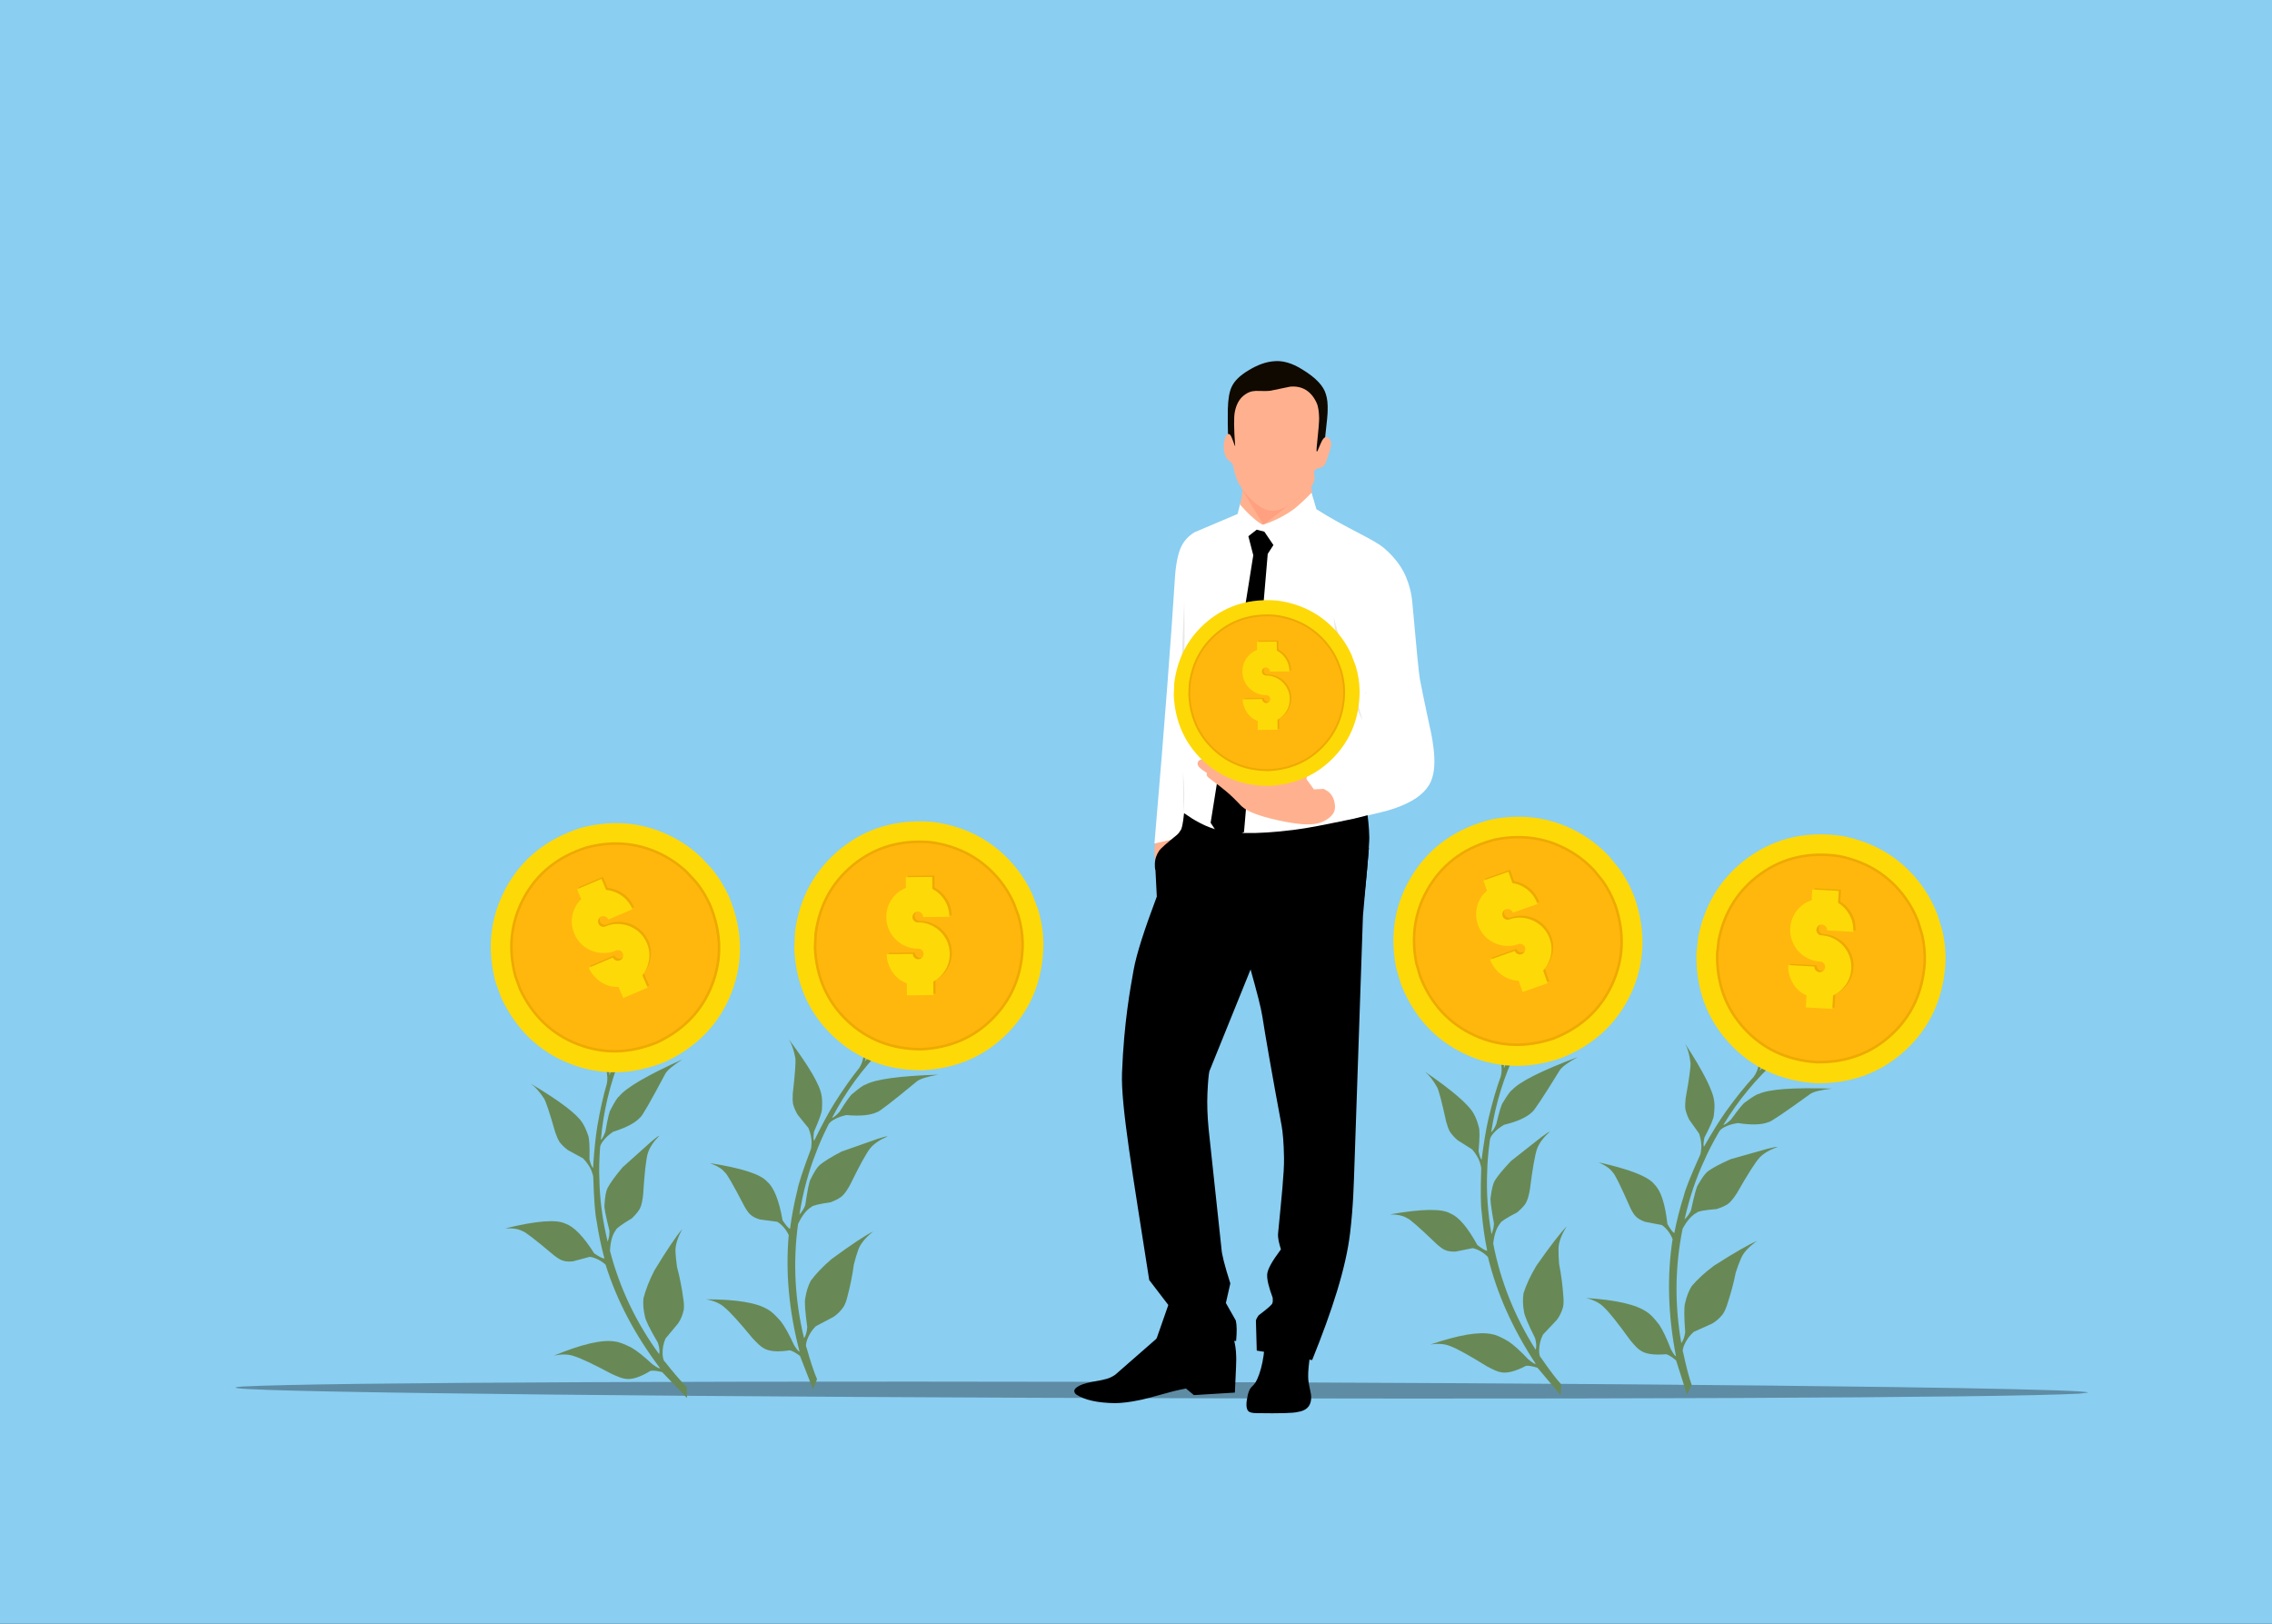 <?xml version="1.0" encoding="utf-8"?>
<svg xmlns="http://www.w3.org/2000/svg" xmlns:xlink="http://www.w3.org/1999/xlink" version= "1.1" width="1770px" height="1265px" viewBox="-345 433 1770 1265">
<rect x="-345" y="433" width="1770" height="1265" fill="#333333" stroke="none"/>
<g id="layer1">
<g style="fill:rgb(138,206,241); fill-opacity:1.0; stroke-linejoin: miter">
<path d="M-345.001,431.93C-345.285,431.93,-345.557,432.042,-345.757,432.243C-345.958,432.443,-346.07,432.715,-346.07,432.999L-346.069,1698.0C-346.069,1698.591,-345.591,1699.069,-345.0,1699.069L1425.001,1699.07C1425.284,1699.07,1425.556,1698.958,1425.757,1698.757C1425.958,1698.556,1426.07,1698.284,1426.07,1698.001L1426.069,433.0C1426.069,432.409,1425.591,431.931,1425.0,431.931L-345.001,431.93 Z"/>
</g>
</g>
<g id="layer2">
<g style="fill:rgb(0,0,0); fill-opacity:0.322; stroke-linejoin: miter">
<path d="M1281.718,1517.89L1275.122,1518.732Q1228.238,1521.196,1000.789,1522.142Q771.764,1523.082,461.411,1521.96Q165.221,1520.76,-12.357,1518.296Q-189.791,1515.82,-156.247,1513.196Q-109.363,1510.73,118.087,1509.784Q347.111,1508.844,657.463,1509.965Q953.654,1511.166,1131.232,1513.63Q1188.13,1514.424,1224.964,1515.281L1255.922,1516.143Q1281.434,1517.016,1281.718,1517.89"/>
</g>
<g style="fill:rgb(104,137,85); fill-opacity:1.0; stroke-linejoin: miter">
<path d="M421.428,1165.465L421.394,1165.465Q416.182,1175.594,411.963,1178.201Q384.062,1193.967,383.423,1195.51Q379.265,1199.162,374.029,1214.239Q372.514,1216.998,369.941,1219.951Q340.683,1245.642,328.784,1259.843Q328.833,1258.162,331.458,1254.238Q341.477,1245.221,342.665,1242.88Q346.26,1237.043,347.289,1231.89Q347.927,1219.254,347,1213.068Q341.15,1179.285,340.463,1182.155Q341.785,1190.294,339.814,1196.55L336.615,1204.247Q330.971,1213.578,326.927,1221.889Q324.517,1226.937,324.387,1228.533Q322.604,1234.139,328.171,1250.737Q328.667,1253.871,326.551,1260.64Q325.654,1263.089,324.318,1265.116Q315.084,1276.529,304.693,1293.057Q298.087,1303.725,289.216,1321.805Q288.348,1320.37,289.142,1314.663Q295.339,1300.658,295.354,1296.964Q295.785,1290.154,294.995,1286.267Q293.162,1274.279,269.516,1242.663Q272.886,1248.016,274.608,1257.224Q275.264,1261.769,272.619,1284.88Q272.314,1290.07,272.855,1293.18Q273.961,1297.321,276.458,1301.49L284.846,1311.853Q287.285,1318.125,287.275,1323.014Q287.173,1327.269,286.57,1328.608Q277.397,1353.04,276.114,1360.546Q272.398,1375.401,270.474,1390.403Q268.603,1389.647,264.654,1383.681Q260.574,1360.359,252.692,1353.629Q245.147,1344.89,208.039,1339.169Q216.443,1342.184,219.64,1346.291Q221.793,1347.47,235.09,1373.08Q237.841,1377.799,239.544,1379.185Q242.046,1381.598,247.021,1383.048L260.483,1384.808Q266.076,1388.255,269.465,1395.124Q265.557,1438.796,277.885,1485.944Q276.835,1486.055,273.571,1480.851Q268.054,1468.708,263.421,1462.559Q256.919,1455.043,253.159,1453.155Q240.326,1445.251,205.018,1445.256Q214.385,1446.899,219.569,1451.657Q225.517,1456.439,241.509,1475.808Q247.104,1481.785,249.514,1483.047Q255.692,1487.217,270.157,1484.976Q272.769,1485.36,278.208,1489.296L288.389,1515.334L291.526,1507.478Q288.029,1499.487,283.306,1482.776Q282.279,1481.319,283.782,1476.811Q286.01,1470.658,290.578,1466.184L304.237,1458.986Q308.638,1456.146,312.199,1451.096Q314.099,1447.808,315.232,1442.943Q318.51,1430.655,320.204,1418.105Q321.885,1411.418,323.504,1407.021Q325.858,1399.903,335.264,1392.352Q326.015,1396.914,302.901,1413.825Q292.849,1422.397,286.65,1430.753Q283.518,1436.686,282.359,1444.354Q281.358,1448.704,283.883,1466.813Q283.499,1472.556,281.388,1475.575Q270.607,1430.99,276.72,1386.603Q281.292,1376.78,287.066,1373.334Q288.175,1371.687,302.201,1369.612Q309.489,1366.694,311.773,1364.099Q314.216,1361.57,317.23,1356.119Q328.407,1333.277,332.926,1327.599Q337.365,1322.22,346.484,1318.316Q345.66,1317.984,339.093,1320.101L310.642,1330.128Q298.887,1336.241,293.612,1340.612Q290.61,1343.245,286.532,1351.671Q285.021,1353.632,282.339,1371.861Q280.938,1375.735,277.788,1379.25Q281.851,1353.506,290.404,1331.852Q293.674,1322.642,300.077,1309.751Q300.996,1307.33,304.479,1305.379Q308.245,1303.059,314.401,1301.695Q330.446,1303.128,338.242,1299.429Q340.561,1299.188,369.434,1275.34Q373.133,1272.55,385.798,1270.241Q340.699,1271.68,329.181,1278.05Q327.249,1278.263,319.229,1285.048Q317.128,1286.27,308.964,1299.263Q305.225,1303.338,303.184,1303.93Q318.585,1274.203,342.474,1249.767Q350.266,1245.368,356.269,1245.234Q376.142,1249.684,382.275,1247.076L387.456,1245.354Q412.069,1231.085,418.653,1228.725Q425.88,1226.846,434.509,1227.225Q391.225,1220.71,378.926,1224.312Q374.683,1224.605,365.733,1230.029Q363.142,1231.345,353.071,1242.363Q347.503,1245.841,346.335,1245.627Q357.776,1233.498,372.531,1223.17Q395.68,1218.119,399.789,1211.963Q410.997,1198.692,421.428,1165.465 Z"/>
</g>
<g style="fill:rgb(146,159,168); fill-opacity:1.0; stroke-linejoin: miter">
<path d="M353.16,1209.421L339.813,1184.882L326.466,1160.34Q346.851,1149.254,367.236,1138.165Q380.583,1162.705,393.931,1187.245L353.16,1209.421"/>
</g>
<g style="fill:rgb(253,217,8); fill-opacity:1.0; stroke-linejoin: miter">
<path d="M273.762,1172.074L274.339,1158.884Q279.707,1118.935,309.711,1094.355Q339.928,1069.79,381.738,1073.32Q421.688,1078.687,446.267,1108.691Q454.144,1118.39,459.367,1129.928L463.808,1141.808Q467.526,1154.09,467.878,1167.528Q467.802,1208.798,441.055,1236.828Q414.309,1264.854,373.09,1266.861Q331.822,1266.784,303.794,1240.039Q275.767,1213.293,273.762,1172.074 Z"/>
</g>
<g style="fill:rgb(238,170,1); fill-opacity:1.0; stroke-linejoin: miter">
<path d="M288.949,1171.474L289.438,1160.349Q293.965,1126.652,319.273,1105.918Q344.762,1085.198,380.028,1088.175Q413.724,1092.703,434.456,1118.011Q441.1,1126.194,445.505,1135.925L449.253,1145.946Q452.387,1156.305,452.686,1167.642Q452.622,1202.452,430.061,1226.093Q407.501,1249.735,372.731,1251.427Q337.922,1251.362,314.282,1228.804Q290.642,1206.241,288.949,1171.474 Z"/>
</g>
<g style="fill:rgb(255,183,13); fill-opacity:1.0; stroke-linejoin: miter">
<path d="M290.949,1171.394L291.425,1160.541Q295.843,1127.668,320.533,1107.443Q345.398,1087.227,379.803,1090.132Q412.675,1094.548,432.901,1119.24Q439.382,1127.224,443.68,1136.713L447.335,1146.491Q450.394,1156.597,450.685,1167.657Q450.623,1201.616,428.612,1224.679Q406.604,1247.744,372.683,1249.395Q338.727,1249.331,315.664,1227.323Q292.602,1205.314,290.949,1171.394 Z"/>
</g>
<g style="fill:rgb(238,170,1); fill-opacity:1.0; stroke-linejoin: miter">
<path d="M362.36,1115.325L362.44,1123.557Q355.586,1126.453,351.345,1132.638Q347.105,1138.824,347.182,1146.689Q347.231,1151.728,349.241,1156.254Q351.25,1160.66,354.6,1163.945Q357.951,1167.231,362.517,1169.153Q366.959,1171.076,371.998,1171.027L372.736,1171.02Q374.212,1171.252,375.206,1172.347Q376.2,1173.444,376.216,1175.042Q376.232,1176.762,375.015,1178.001Q373.799,1179.243,372.078,1179.259Q370.358,1179.275,369.117,1178.06Q367.876,1176.842,367.859,1175.123L347.461,1175.322Q347.5,1179.253,348.763,1182.806Q349.903,1186.237,352.021,1189.288Q354.016,1192.218,356.865,1194.525Q359.713,1196.71,363.167,1198.028L363.258,1207.367L383.903,1207.167L383.801,1196.721Q389.667,1193.467,393.175,1187.658Q396.684,1181.97,396.614,1174.842Q396.566,1169.804,394.555,1165.277Q392.545,1160.872,389.195,1157.586Q385.845,1154.3,381.279,1152.379Q376.836,1150.456,371.798,1150.504L371.061,1150.512Q369.584,1150.281,368.589,1149.061Q367.595,1147.964,367.581,1146.489Q367.564,1144.768,368.779,1143.406Q369.996,1142.166,371.717,1142.148Q373.437,1142.132,374.679,1143.471Q375.919,1144.688,375.936,1146.409L396.335,1146.211Q396.266,1139.082,392.645,1133.342Q389.025,1127.599,383.096,1124.462L383.005,1115.123 Z"/>
</g>
<g style="fill:rgb(253,217,8); fill-opacity:1.0; stroke-linejoin: miter">
<path d="M360.641,1116.374L360.721,1124.607Q353.868,1127.502,349.627,1133.688Q345.386,1139.874,345.462,1147.738Q345.512,1152.775,347.522,1157.304Q349.532,1161.708,352.882,1164.993Q356.232,1168.28,360.798,1170.201Q365.24,1172.125,370.279,1172.076L371.017,1172.069Q372.494,1172.3,373.488,1173.396Q374.481,1174.493,374.497,1176.089Q374.514,1177.81,373.296,1179.052Q372.08,1180.293,370.36,1180.308Q368.638,1180.325,367.399,1179.109Q366.157,1177.892,366.141,1176.171L345.742,1176.37Q345.781,1180.302,347.045,1183.853Q348.183,1187.284,350.302,1190.337Q352.298,1193.268,355.147,1195.575Q357.995,1197.758,361.449,1199.077L361.54,1208.416L382.184,1208.215L382.082,1197.77Q387.949,1194.515,391.456,1188.706Q394.965,1183.019,394.896,1175.891Q394.847,1170.854,392.835,1166.326Q390.827,1161.921,387.477,1158.636Q384.126,1155.35,379.56,1153.428Q375.117,1151.504,370.079,1151.555L369.342,1151.562Q367.865,1151.329,366.87,1150.11Q365.876,1149.013,365.861,1147.539Q365.844,1145.819,367.06,1144.455Q368.278,1143.214,369.998,1143.197Q371.717,1143.179,372.959,1144.52Q374.2,1145.736,374.218,1147.457L394.617,1147.26Q394.547,1140.131,390.927,1134.391Q387.306,1128.649,381.377,1125.512L381.286,1116.171 Z"/>
</g>
<g style="fill:rgb(104,137,85); fill-opacity:1.0; stroke-linejoin: miter">
<path d="M179.477,1147.938L179.446,1147.951Q178.498,1159.303,175.596,1163.324Q155.834,1188.552,155.833,1190.222Q153.385,1195.186,154.306,1211.119Q153.96,1214.248,152.71,1217.959Q135.486,1252.879,129.914,1270.549Q129.317,1268.977,130.244,1264.347Q136.059,1252.187,136.262,1249.569Q137.354,1242.802,136.337,1237.646Q132.099,1225.725,128.879,1220.362Q110.568,1191.377,111.029,1194.291Q115.36,1201.308,115.928,1207.842L115.912,1216.178Q114.261,1226.957,113.698,1236.183Q113.4,1241.769,113.889,1243.293Q114.384,1249.155,125.868,1262.368Q127.524,1265.075,128.155,1272.138Q128.261,1274.745,127.801,1277.128Q123.627,1291.203,120.338,1310.447Q118.309,1322.83,117.017,1342.927Q115.667,1341.932,114.221,1336.355Q114.598,1321.044,113.2,1317.626Q110.997,1311.167,108.782,1307.876Q102.509,1297.498,68.578,1277.312Q73.738,1280.973,78.846,1288.823Q81.189,1292.774,87.573,1315.143Q89.274,1320.055,90.963,1322.723Q93.566,1326.128,97.467,1329.027L109.178,1335.398Q113.828,1340.264,115.686,1344.785Q117.217,1348.757,117.171,1350.226Q118.028,1376.309,119.709,1383.736Q121.951,1398.883,125.903,1413.483Q123.885,1413.498,117.957,1409.494Q105.277,1389.499,95.422,1386.291Q85.11,1381.097,48.631,1389.985Q57.55,1389.561,62.073,1392.135Q64.514,1392.404,86.585,1410.99Q90.931,1414.3,93.033,1414.931Q96.267,1416.205,101.42,1415.645L114.533,1412.13Q121.018,1413.178,126.774,1418.23Q139.847,1460.084,169.251,1498.947Q168.323,1499.452,163.319,1495.888Q153.581,1486.774,146.95,1482.862Q138.069,1478.398,133.874,1478.091Q118.995,1475.688,86.367,1489.18Q95.651,1487.12,102.259,1489.538Q109.584,1491.685,131.761,1503.476Q139.216,1506.862,141.925,1507.108Q149.227,1508.601,161.739,1501.005Q164.3,1500.362,170.83,1501.921L190.185,1522.095L190.084,1513.637Q183.799,1507.588,173.05,1493.949Q171.545,1492.995,171.211,1488.254Q170.919,1481.716,173.432,1475.835L183.305,1463.966Q186.287,1459.659,187.649,1453.633Q188.15,1449.868,187.338,1444.939Q185.674,1432.332,182.444,1420.085Q181.443,1413.264,181.26,1408.582Q180.716,1401.105,186.524,1390.533Q179.719,1398.282,164.818,1422.741Q158.804,1434.503,156.267,1444.593Q155.638,1451.273,157.497,1458.802Q158.234,1463.205,167.485,1478.975Q169.325,1484.43,168.527,1488.026Q141.532,1450.941,130.224,1407.585Q130.696,1396.76,134.715,1391.369Q135.112,1389.424,147.282,1382.148Q152.902,1376.668,154.022,1373.396Q155.313,1370.126,156.016,1363.937Q157.619,1338.558,159.626,1331.584Q161.674,1324.917,168.61,1317.826Q167.721,1317.834,162.461,1322.298L139.998,1342.434Q131.47,1352.574,128.265,1358.628Q126.497,1362.209,125.947,1371.554Q125.3,1373.943,129.785,1391.814Q129.97,1395.929,128.402,1400.382Q122.322,1375.037,121.954,1351.757Q121.458,1341.997,122.45,1327.638Q122.374,1325.05,124.848,1321.915Q127.442,1318.333,132.611,1314.722Q147.986,1309.917,153.777,1303.52Q155.829,1302.41,173.401,1269.342Q175.754,1265.35,186.576,1258.379Q145.447,1276.936,137.237,1287.223Q135.532,1288.158,130.712,1297.492Q129.238,1299.424,126.656,1314.55Q124.758,1319.744,123.098,1321.072Q125.975,1287.716,138.716,1256.007Q144.237,1248.965,149.734,1246.548Q169.799,1243.069,174.471,1238.316L178.601,1234.745Q195.897,1212.157,201.079,1207.46Q207.04,1202.963,215.16,1200.017Q172.67,1210.53,162.68,1218.557Q158.87,1220.449,152.671,1228.88Q150.78,1231.087,145.681,1245.116Q141.865,1250.458,140.703,1250.707Q146.644,1235.127,156.333,1219.944Q175.797,1206.434,177.242,1199.176Q182.531,1182.629,179.477,1147.938 Z"/>
</g>
<g style="fill:rgb(146,159,168); fill-opacity:1.0; stroke-linejoin: miter">
<path d="M133.179,1214.638L111.47,1197.06L89.76,1179.477Q104.364,1161.445,118.966,1143.409Q140.676,1160.99,162.386,1178.571L133.179,1214.638"/>
</g>
<g style="fill:rgb(253,217,8); fill-opacity:1.0; stroke-linejoin: miter">
<path d="M45.536,1210.455L41.03,1198.045Q30.73,1159.076,49.069,1124.898Q67.609,1090.652,107.596,1077.943Q146.566,1067.641,180.743,1085.979Q191.728,1091.935,200.963,1100.601L209.605,1109.883Q217.733,1119.815,223.192,1132.099Q238.888,1170.269,224.878,1206.389Q210.867,1242.508,173.541,1260.109Q135.373,1275.804,99.254,1261.793Q63.136,1247.783,45.536,1210.455 Z"/>
</g>
<g style="fill:rgb(238,170,1); fill-opacity:1.0; stroke-linejoin: miter">
<path d="M59.342,1204.099L55.544,1193.631Q46.855,1160.76,62.322,1131.93Q77.962,1103.044,111.691,1092.324Q144.561,1083.636,173.389,1099.105Q182.655,1104.129,190.443,1111.439L197.735,1119.268Q204.589,1127.644,209.196,1138.008Q222.435,1170.202,210.617,1200.669Q198.799,1231.137,167.313,1245.983Q135.12,1259.22,104.654,1247.403Q74.188,1235.583,59.342,1204.099 Z"/>
</g>
<g style="fill:rgb(255,183,13); fill-opacity:1.0; stroke-linejoin: miter">
<path d="M61.16,1203.262L57.454,1193.049Q48.979,1160.982,64.069,1132.858Q79.325,1104.677,112.231,1094.218Q144.297,1085.742,172.422,1100.835Q181.46,1105.737,189.058,1112.865L196.171,1120.505Q202.858,1128.677,207.352,1138.786Q220.268,1170.194,208.738,1199.916Q197.21,1229.639,166.493,1244.124Q135.087,1257.036,105.366,1245.508Q75.645,1233.977,61.16,1203.262 Z"/>
</g>
<g style="fill:rgb(238,170,1); fill-opacity:1.0; stroke-linejoin: miter">
<path d="M105.735,1124.164L108.954,1131.742Q103.725,1137.036,102.169,1144.373Q100.614,1151.709,103.689,1158.948Q105.66,1163.586,109.247,1167.002Q112.786,1170.306,117.137,1172.062Q121.489,1173.818,126.443,1173.85Q131.283,1173.93,135.921,1171.959L136.6,1171.671Q138.053,1171.322,139.39,1171.954Q140.728,1172.589,141.352,1174.059Q142.025,1175.642,141.373,1177.253Q140.724,1178.865,139.14,1179.537Q137.556,1180.209,135.945,1179.56Q134.334,1178.909,133.661,1177.326L114.886,1185.303Q116.423,1188.921,118.948,1191.722Q121.312,1194.457,124.435,1196.468Q127.398,1198.414,130.913,1199.458Q134.379,1200.388,138.075,1200.287L141.727,1208.882L160.73,1200.812L156.645,1191.197Q160.823,1185.948,161.846,1179.239Q162.915,1172.643,160.128,1166.083Q158.158,1161.444,154.571,1158.029Q151.031,1154.725,146.679,1152.969Q142.328,1151.212,137.374,1151.181Q132.534,1151.101,127.896,1153.071L127.218,1153.359Q125.765,1153.71,124.379,1152.963Q123.041,1152.328,122.465,1150.971Q121.792,1149.387,122.394,1147.664Q123.045,1146.053,124.628,1145.379Q126.212,1144.706,127.872,1145.469Q129.483,1146.121,130.156,1147.705L148.932,1139.728Q146.145,1133.167,140.605,1129.246Q135.067,1125.322,128.389,1124.687L124.737,1116.091 Z"/>
</g>
<g style="fill:rgb(253,217,8); fill-opacity:1.0; stroke-linejoin: miter">
<path d="M104.547,1125.791L107.766,1133.369Q102.538,1138.662,100.983,1145.998Q99.427,1153.336,102.501,1160.575Q104.471,1165.211,108.059,1168.628Q111.599,1171.931,115.95,1173.687Q120.301,1175.445,125.255,1175.475Q130.095,1175.557,134.733,1173.585L135.412,1173.298Q136.866,1172.947,138.203,1173.58Q139.54,1174.215,140.164,1175.683Q140.837,1177.268,140.187,1178.88Q139.536,1180.492,137.953,1181.163Q136.368,1181.837,134.758,1181.185Q133.146,1180.536,132.473,1178.951L113.698,1186.929Q115.236,1190.548,117.76,1193.347Q120.123,1196.082,123.247,1198.093Q126.212,1200.04,129.725,1201.083Q133.192,1202.014,136.887,1201.912L140.54,1210.509L159.541,1202.438L155.457,1192.822Q159.636,1187.573,160.657,1180.865Q161.728,1174.269,158.94,1167.708Q156.971,1163.071,153.382,1159.655Q149.843,1156.352,145.492,1154.595Q141.14,1152.838,136.186,1152.806Q131.346,1152.726,126.709,1154.698L126.03,1154.987Q124.576,1155.335,123.191,1154.588Q121.854,1153.954,121.277,1152.597Q120.604,1151.015,121.206,1149.29Q121.858,1147.677,123.441,1147.005Q125.023,1146.332,126.683,1147.096Q128.295,1147.746,128.968,1149.33L147.745,1141.355Q144.957,1134.794,139.419,1130.871Q133.879,1126.949,127.201,1126.314L123.548,1117.717 Z"/>
</g>
<g style="fill:rgb(104,137,85); fill-opacity:1.0; stroke-linejoin: miter">
<path d="M1124.368,1178.816L1124.334,1178.813Q1118.485,1188.589,1114.109,1190.921Q1085.258,1204.872,1084.522,1206.372Q1080.139,1209.751,1073.951,1224.462Q1072.263,1227.119,1069.506,1229.901Q1038.668,1253.671,1025.885,1267.083Q1026.041,1265.408,1028.912,1261.66Q1039.486,1253.303,1040.821,1251.041Q1044.781,1245.446,1046.138,1240.369Q1047.581,1227.799,1047.051,1221.567Q1043.372,1187.481,1042.502,1190.299Q1043.302,1198.507,1040.935,1204.623L1037.251,1212.101Q1031.022,1221.052,1026.456,1229.088Q1023.729,1233.972,1023.497,1235.556Q1021.36,1241.037,1025.855,1257.956Q1026.15,1261.116,1023.606,1267.737Q1022.554,1270.122,1021.092,1272.06Q1011.148,1282.86,999.723,1298.691Q992.448,1308.915,982.441,1326.391Q981.666,1324.904,982.824,1319.259Q989.902,1305.678,990.153,1301.994Q991.018,1295.225,990.478,1291.295Q989.414,1279.214,967.835,1246.153Q970.857,1251.711,971.987,1261.009Q972.351,1265.587,968.236,1288.482Q967.6,1293.641,967.942,1296.781Q968.781,1300.984,971.007,1305.304L978.716,1316.181Q980.749,1322.596,980.427,1327.474Q980.053,1331.714,979.365,1333.012Q968.651,1356.808,966.891,1364.217Q962.235,1378.805,959.356,1393.652Q957.537,1392.779,953.977,1386.573Q951.395,1363.037,943.959,1355.819Q936.988,1346.616,900.321,1338.535Q908.515,1342.081,911.444,1346.384Q913.517,1347.699,925.151,1374.105Q927.595,1378.991,929.206,1380.482Q931.548,1383.05,936.421,1384.816L949.743,1387.432Q955.104,1391.228,958.048,1398.3Q951.358,1441.633,960.65,1489.472Q959.595,1489.517,956.67,1484.114Q951.94,1471.643,947.709,1465.213Q941.7,1457.295,938.069,1455.172Q925.767,1446.464,890.53,1444.213Q899.774,1446.451,904.642,1451.532Q910.274,1456.684,924.995,1477.035Q930.197,1483.356,932.521,1484.769Q938.42,1489.325,952.999,1488.013Q955.581,1488.563,960.758,1492.837L969.255,1519.474L972.887,1511.834Q969.908,1503.636,966.261,1486.657Q965.33,1485.138,967.118,1480.734Q969.734,1474.735,974.579,1470.562L988.669,1464.252Q993.243,1461.698,997.119,1456.887Q999.226,1453.727,1000.668,1448.944Q1004.724,1436.891,1007.215,1424.474Q1009.32,1417.908,1011.217,1413.624Q1014.02,1406.671,1023.889,1399.735Q1014.368,1403.697,990.221,1419.098Q979.642,1427.011,972.922,1434.953Q969.418,1440.673,967.771,1448.252Q966.494,1452.53,967.857,1470.763Q967.107,1476.47,964.808,1479.348Q956.897,1434.165,965.832,1390.26Q971.022,1380.748,977.004,1377.678Q978.216,1376.106,992.346,1374.931Q999.806,1372.486,1002.251,1370.041Q1004.851,1367.672,1008.207,1362.425Q1020.82,1340.344,1025.691,1334.965Q1030.465,1329.881,1039.815,1326.568Q1039.014,1326.183,1032.324,1327.877L1003.292,1336.066Q991.171,1341.416,985.627,1345.441Q982.463,1347.878,977.855,1356.026Q976.222,1357.886,972.381,1375.906Q970.735,1379.683,967.367,1382.991Q973.067,1357.557,982.985,1336.494Q986.837,1327.512,994.05,1315.055Q995.121,1312.699,998.723,1310.974Q1002.628,1308.899,1008.859,1307.931Q1024.78,1310.386,1032.796,1307.193Q1035.126,1307.1,1065.462,1285.145Q1069.333,1282.596,1082.119,1281.102Q1037.02,1279.657,1025.119,1285.278Q1023.177,1285.367,1014.74,1291.626Q1012.566,1292.711,1003.588,1305.157Q999.597,1308.984,997.523,1309.445Q1014.79,1280.762,1040.191,1257.903Q1048.248,1254.01,1054.247,1254.259Q1073.796,1259.97,1080.083,1257.759L1085.363,1256.371Q1110.837,1243.704,1117.558,1241.769Q1124.89,1240.355,1133.477,1241.285Q1090.698,1232.018,1078.195,1234.827Q1073.941,1234.85,1064.663,1239.69Q1061.993,1240.838,1051.239,1251.19Q1045.46,1254.306,1044.309,1254.017Q1056.501,1242.644,1071.885,1233.279Q1095.309,1229.717,1099.803,1223.835Q1111.836,1211.308,1124.368,1178.816 Z"/>
</g>
<g style="fill:rgb(146,159,168); fill-opacity:1.0; stroke-linejoin: miter">
<path d="M1053.431,1218.321L1041.68,1192.98L1029.928,1167.636Q1050.979,1157.874,1072.03,1148.11Q1083.783,1173.452,1095.536,1198.796L1053.431,1218.321"/>
</g>
<g style="fill:rgb(253,217,8); fill-opacity:1.0; stroke-linejoin: miter">
<path d="M976.582,1175.98L978.0,1162.853Q985.908,1123.329,1017.421,1100.716Q1049.146,1078.13,1090.644,1084.323Q1130.169,1092.231,1152.782,1123.742Q1160.023,1133.927,1164.499,1145.773L1168.171,1157.912Q1171.098,1170.408,1170.591,1183.841Q1167.879,1225.021,1139.397,1251.285Q1110.916,1277.547,1069.653,1276.917Q1028.474,1274.205,1002.212,1245.724Q975.951,1217.243,976.582,1175.98 Z"/>
</g>
<g style="fill:rgb(238,170,1); fill-opacity:1.0; stroke-linejoin: miter">
<path d="M991.776,1176.352L992.975,1165.279Q999.645,1131.941,1026.226,1112.864Q1052.985,1093.814,1087.989,1099.039Q1121.327,1105.71,1140.4,1132.29Q1146.508,1140.88,1150.283,1150.872L1153.383,1161.113Q1155.849,1171.65,1155.423,1182.983Q1153.135,1217.718,1129.111,1239.87Q1105.087,1262.024,1070.281,1261.491Q1035.547,1259.204,1013.395,1235.181Q991.245,1211.154,991.776,1176.352 Z"/>
</g>
<g style="fill:rgb(255,183,13); fill-opacity:1.0; stroke-linejoin: miter">
<path d="M993.777,1176.399L994.946,1165.598Q1001.454,1133.075,1027.385,1114.466Q1053.491,1095.881,1087.64,1100.978Q1120.162,1107.484,1138.77,1133.417Q1144.727,1141.798,1148.411,1151.544L1151.434,1161.534Q1153.841,1171.815,1153.425,1182.871Q1151.194,1216.756,1127.755,1238.367Q1104.32,1259.98,1070.363,1259.461Q1036.479,1257.229,1014.869,1233.793Q993.26,1210.354,993.777,1176.399 Z"/>
</g>
<g style="fill:rgb(238,170,1); fill-opacity:1.0; stroke-linejoin: miter">
<path d="M1068.623,1125.004L1068.177,1133.225Q1061.152,1135.677,1056.524,1141.579Q1051.898,1147.481,1051.473,1155.335Q1051.2,1160.367,1052.917,1165.013Q1054.64,1169.538,1057.774,1173.03Q1060.908,1176.523,1065.341,1178.733Q1069.652,1180.935,1074.684,1181.208L1075.421,1181.248Q1076.88,1181.574,1077.801,1182.731Q1078.723,1183.889,1078.637,1185.484Q1078.543,1187.202,1077.249,1188.362Q1075.956,1189.523,1074.238,1189.429Q1072.52,1189.336,1071.36,1188.043Q1070.2,1186.749,1070.292,1185.032L1049.923,1183.928Q1049.71,1187.853,1050.744,1191.48Q1051.662,1194.976,1053.581,1198.156Q1055.385,1201.208,1058.081,1203.692Q1060.784,1206.055,1064.146,1207.591L1063.641,1216.915L1084.256,1218.036L1084.822,1207.604Q1090.884,1204.732,1094.755,1199.158Q1098.621,1193.706,1099.006,1186.589Q1099.279,1181.557,1097.562,1176.912Q1095.838,1172.386,1092.704,1168.894Q1089.571,1165.401,1085.137,1163.191Q1080.826,1160.989,1075.795,1160.716L1075.059,1160.676Q1073.599,1160.351,1072.684,1159.071Q1071.763,1157.912,1071.843,1156.439Q1071.936,1154.721,1073.235,1153.438Q1074.529,1152.278,1076.247,1152.37Q1077.966,1152.464,1079.12,1153.88Q1080.279,1155.174,1080.186,1156.892L1100.556,1157.998Q1100.943,1150.879,1097.695,1144.919Q1094.449,1138.958,1088.733,1135.448L1089.239,1126.122 Z"/>
</g>
<g style="fill:rgb(253,217,8); fill-opacity:1.0; stroke-linejoin: miter">
<path d="M1066.841,1125.943L1066.395,1134.164Q1059.37,1136.614,1054.744,1142.516Q1050.116,1148.419,1049.69,1156.272Q1049.417,1161.303,1051.134,1165.95Q1052.859,1170.475,1055.992,1173.967Q1059.125,1177.461,1063.559,1179.669Q1067.869,1181.873,1072.901,1182.145L1073.638,1182.186Q1075.098,1182.512,1076.019,1183.668Q1076.94,1184.827,1076.854,1186.42Q1076.762,1188.139,1075.467,1189.3Q1074.174,1190.46,1072.456,1190.367Q1070.737,1190.274,1069.578,1188.98Q1068.416,1187.687,1068.51,1185.968L1048.14,1184.865Q1047.927,1188.791,1048.962,1192.416Q1049.879,1195.911,1051.799,1199.092Q1053.603,1202.146,1056.299,1204.629Q1059.002,1206.991,1062.364,1208.527L1061.859,1217.853L1082.474,1218.972L1083.04,1208.541Q1089.102,1205.668,1092.973,1200.095Q1096.838,1194.644,1097.224,1187.526Q1097.498,1182.495,1095.779,1177.848Q1094.055,1173.324,1090.922,1169.831Q1087.788,1166.338,1083.354,1164.128Q1079.044,1161.926,1074.013,1161.654L1073.276,1161.614Q1071.817,1161.288,1070.902,1160.006Q1069.98,1158.849,1070.06,1157.377Q1070.153,1155.659,1071.453,1154.376Q1072.747,1153.214,1074.465,1153.309Q1076.183,1153.4,1077.336,1154.817Q1078.497,1156.11,1078.405,1157.83L1098.774,1158.937Q1099.16,1151.817,1095.914,1145.856Q1092.667,1139.895,1086.95,1136.386L1087.456,1127.059 Z"/>
</g>
<g style="fill:rgb(104,137,85); fill-opacity:1.0; stroke-linejoin: miter">
<path d="M884.032,1145.871L884.0,1145.882Q882.329,1157.15,879.176,1160.978Q857.843,1184.892,857.735,1186.559Q854.976,1191.357,854.877,1207.317Q854.332,1210.416,852.847,1214.041Q833.428,1247.788,826.739,1265.066Q826.243,1263.459,827.464,1258.899Q834.044,1247.135,834.413,1244.535Q835.936,1237.851,835.25,1232.641Q831.782,1220.474,828.912,1214.917Q812.489,1184.82,812.762,1187.758Q816.637,1195.037,816.787,1201.594L816.238,1209.912Q813.901,1220.564,812.751,1229.734Q812.096,1235.29,812.487,1236.843Q812.606,1242.725,823.224,1256.643Q824.703,1259.451,824.882,1266.54Q824.821,1269.148,824.209,1271.498Q819.146,1285.276,814.634,1304.271Q811.818,1316.499,809.246,1336.472Q807.961,1335.394,806.875,1329.736Q808.228,1314.48,807.052,1310.979Q805.266,1304.393,803.266,1300.968Q797.668,1290.209,765.096,1267.899Q770.012,1271.882,774.608,1280.042Q776.694,1284.135,781.636,1306.864Q783.02,1311.876,784.535,1314.647Q786.915,1318.21,790.623,1321.353L801.903,1328.459Q806.233,1333.611,807.798,1338.241Q809.072,1342.303,808.933,1343.765Q808.122,1369.851,809.325,1377.37Q810.595,1392.629,813.607,1407.452Q811.592,1407.338,805.931,1402.964Q794.554,1382.2,784.924,1378.368Q774.966,1372.527,737.993,1379.067Q746.921,1379.213,751.271,1382.071Q753.689,1382.495,774.528,1402.454Q778.654,1406.035,780.712,1406.798Q783.858,1408.276,789.035,1408.046L802.346,1405.374Q808.751,1406.836,814.173,1412.245Q824.545,1454.849,851.407,1495.51Q850.449,1495.954,845.682,1492.079Q836.546,1482.361,830.179,1478.033Q821.602,1473.012,817.434,1472.437Q802.74,1469.089,769.316,1480.47Q778.713,1479.008,785.153,1481.842Q792.326,1484.452,813.705,1497.636Q820.928,1501.491,823.615,1501.909Q830.807,1503.866,843.779,1497.085Q846.376,1496.607,852.793,1498.58L870.82,1519.949L871.259,1511.501Q865.374,1505.063,855.517,1490.765Q854.077,1489.716,854.047,1484.965Q854.173,1478.42,857.056,1472.714L867.667,1461.498Q870.918,1457.392,872.662,1451.465Q873.402,1447.74,872.907,1442.768Q872.051,1430.08,869.61,1417.653Q869.047,1410.781,869.164,1406.096Q869.098,1398.6,875.569,1388.42Q868.283,1395.719,851.851,1419.176Q845.098,1430.53,841.922,1440.438Q840.867,1447.063,842.241,1454.696Q842.696,1459.137,850.92,1475.466Q852.408,1481.027,851.382,1484.566Q826.811,1445.832,818.295,1401.842Q819.457,1391.068,823.813,1385.946Q824.333,1384.03,836.943,1377.547Q842.902,1372.437,844.228,1369.243Q845.725,1366.061,846.822,1359.93Q850.043,1334.705,852.491,1327.874Q854.961,1321.351,862.336,1314.718Q861.448,1314.669,855.914,1318.788L832.21,1337.448Q823.053,1347.023,819.467,1352.86Q817.473,1356.321,816.329,1365.611Q815.53,1367.954,818.864,1386.075Q818.786,1390.194,816.937,1394.538Q812.488,1368.857,813.608,1345.6Q813.736,1335.828,815.643,1321.561Q815.734,1318.974,818.403,1316.004Q821.22,1312.596,826.608,1309.321Q842.26,1305.508,848.447,1299.493Q850.565,1298.517,870.213,1266.64Q872.817,1262.805,884.062,1256.539Q841.832,1272.433,832.982,1282.174Q831.22,1282.998,825.814,1292.005Q824.22,1293.84,820.677,1308.77Q818.45,1313.832,816.71,1315.051Q821.71,1281.946,836.452,1251.117Q842.411,1244.442,848.051,1242.38Q868.298,1240.19,873.263,1235.745L877.613,1232.446Q896.316,1211.008,901.788,1206.652Q908.024,1202.544,916.315,1200.122Q873.241,1207.901,862.759,1215.273Q858.835,1216.919,852.111,1224.937Q850.082,1227.018,844.098,1240.693Q839.948,1245.78,838.773,1245.954Q845.697,1230.785,856.336,1216.253Q876.623,1204.013,878.529,1196.862Q884.863,1180.687,884.032,1145.871 Z"/>
</g>
<g style="fill:rgb(146,159,168); fill-opacity:1.0; stroke-linejoin: miter">
<path d="M833.568,1209.479L813.026,1190.549L792.484,1171.616Q808.21,1154.553,823.933,1137.487Q844.477,1156.419,865.019,1175.35L833.568,1209.479"/>
</g>
<g style="fill:rgb(253,217,8); fill-opacity:1.0; stroke-linejoin: miter">
<path d="M746.371,1199.706L742.667,1187.033Q734.878,1147.486,755.362,1114.549Q776.051,1081.557,816.769,1071.428Q856.317,1063.637,889.253,1084.12Q899.835,1090.765,908.497,1100.004L916.528,1109.819Q924.006,1120.249,928.669,1132.857Q941.895,1171.951,925.606,1207.103Q909.317,1242.253,870.944,1257.434Q831.851,1270.659,796.7,1254.37Q761.551,1238.082,746.371,1199.706 Z"/>
</g>
<g style="fill:rgb(238,170,1); fill-opacity:1.0; stroke-linejoin: miter">
<path d="M760.555,1194.245L757.433,1183.555Q750.861,1150.196,768.139,1122.413Q785.591,1094.586,819.936,1086.042Q853.295,1079.47,881.075,1096.749Q890.001,1102.355,897.306,1110.147L904.083,1118.427Q910.388,1127.223,914.324,1137.859Q925.479,1170.833,911.74,1200.484Q898,1230.134,865.63,1242.939Q832.658,1254.094,803.009,1240.355Q773.36,1226.612,760.555,1194.245 Z"/>
</g>
<g style="fill:rgb(255,183,13); fill-opacity:1.0; stroke-linejoin: miter">
<path d="M762.423,1193.525L759.377,1183.096Q752.967,1150.554,769.822,1123.451Q786.848,1096.303,820.354,1087.967Q852.896,1081.555,879.999,1098.414Q888.707,1103.883,895.833,1111.482L902.443,1119.56Q908.595,1128.142,912.434,1138.519Q923.318,1170.687,909.912,1199.612Q896.51,1228.538,864.931,1241.032Q832.764,1251.912,803.841,1238.508Q774.916,1225.104,762.423,1193.525 Z"/>
</g>
<g style="fill:rgb(238,170,1); fill-opacity:1.0; stroke-linejoin: miter">
<path d="M811.959,1117.436L814.687,1125.204Q809.131,1130.153,807.109,1137.376Q805.088,1144.598,807.696,1152.019Q809.366,1156.773,812.727,1160.41Q816.048,1163.934,820.279,1165.964Q824.509,1167.995,829.451,1168.343Q834.276,1168.732,839.03,1167.062L839.726,1166.818Q841.199,1166.561,842.492,1167.279Q843.787,1167.997,844.317,1169.504Q844.886,1171.127,844.133,1172.693Q843.383,1174.26,841.758,1174.83Q840.135,1175.399,838.569,1174.649Q837.003,1173.896,836.432,1172.274L817.186,1179.035Q818.489,1182.744,820.83,1185.7Q823.014,1188.58,826.003,1190.787Q828.835,1192.917,832.276,1194.184Q835.676,1195.335,839.371,1195.469L842.466,1204.281L861.945,1197.44L858.483,1187.584Q862.988,1182.612,864.437,1175.983Q865.926,1169.468,863.563,1162.743Q861.893,1157.989,858.532,1154.351Q855.21,1150.828,850.979,1148.798Q846.75,1146.766,841.808,1146.419Q836.983,1146.03,832.229,1147.699L831.533,1147.944Q830.06,1148.201,828.725,1147.367Q827.431,1146.648,826.942,1145.256Q826.372,1143.633,827.083,1141.952Q827.835,1140.386,829.458,1139.814Q831.082,1139.244,832.69,1140.112Q834.255,1140.865,834.826,1142.489L854.074,1135.728Q851.711,1129.002,846.433,1124.735Q841.157,1120.465,834.533,1119.406L831.438,1110.594 Z"/>
</g>
<g style="fill:rgb(253,217,8); fill-opacity:1.0; stroke-linejoin: miter">
<path d="M810.67,1118.984L813.398,1126.752Q807.842,1131.7,805.822,1138.923Q803.8,1146.145,806.406,1153.565Q808.076,1158.319,811.438,1161.957Q814.76,1165.48,818.99,1167.51Q823.22,1169.542,828.161,1169.889Q832.987,1170.28,837.741,1168.609L838.437,1168.365Q839.91,1168.108,841.204,1168.825Q842.497,1169.544,843.027,1171.05Q843.597,1172.674,842.845,1174.241Q842.093,1175.807,840.47,1176.377Q838.846,1176.947,837.28,1176.195Q835.713,1175.444,835.143,1173.82L815.897,1180.581Q817.2,1184.291,819.541,1187.246Q821.724,1190.126,824.713,1192.333Q827.547,1194.466,830.987,1195.73Q834.387,1196.88,838.082,1197.016L841.178,1205.828L860.656,1198.986L857.194,1189.13Q861.7,1184.159,863.147,1177.53Q864.637,1171.015,862.274,1164.29Q860.605,1159.536,857.242,1155.898Q853.921,1152.375,849.691,1150.345Q845.46,1148.313,840.518,1147.965Q835.693,1147.576,830.939,1149.247L830.244,1149.492Q828.77,1149.747,827.436,1148.913Q826.142,1148.195,825.653,1146.804Q825.082,1145.181,825.794,1143.499Q826.547,1141.931,828.169,1141.362Q829.792,1140.791,831.399,1141.659Q832.966,1142.411,833.538,1144.035L852.785,1137.276Q850.422,1130.55,845.145,1126.281Q839.868,1122.013,833.243,1120.953L830.148,1112.14 Z"/>
</g>
<g style="fill:rgb(177,222,255); fill-opacity:1.0; stroke-linejoin: miter">
<path d="M767.151,1524.91L766.336,1524.908L765.522,1524.906L767.151,1524.91"/>
</g>
<g style="fill:rgb(0,0,0); fill-opacity:1.0; stroke-linejoin: miter">
<path d="M640.124,1482.728L676.016,1485.569Q673.979,1499.804,674.122,1505.362Q674.137,1507.83,674.546,1510.436L676.302,1519.189Q676.576,1521.393,676.403,1523.199Q675.651,1531.685,665.784,1533.043Q661.149,1534.34,634.203,1533.923Q628.678,1533.942,627.329,1532.123Q624.885,1529.338,627.137,1519.518Q627.855,1516.787,628.704,1515.293Q629.101,1514.576,629.612,1513.964L631.965,1511.529Q632.529,1510.896,633.101,1509.993Q634.468,1507.806,635.936,1503.683Q639.033,1495.111,640.121,1482.76 Z"/>
</g>
<g style="fill:rgb(0,0,0); fill-opacity:1.0; stroke-linejoin: miter">
<path d="M561.605,1470.962L616.06,1475.879Q617.904,1482.242,618.043,1489.586Q618.355,1492.017,617.029,1517.912L585.096,1519.869L578.952,1514.745Q573.527,1515.763,568.879,1516.929Q545.666,1523.381,541.884,1523.936Q531.759,1526.035,523.617,1526.142Q503.209,1525.845,493.39,1519.375Q489.467,1515.911,495.826,1512.57Q498.217,1511.353,501.83,1510.437Q503.179,1510.009,513.487,1508.126Q515.972,1507.597,517.4,1507.145Q520.796,1506.142,523.94,1503.894L561.525,1471.033 Z"/>
</g>
<g style="fill:rgb(0,0,0); fill-opacity:1.0; stroke-linejoin: miter">
<path d="M721.446,1093.616L554.95,1106.794L556.214,1131.476C546.565,1157.17,540.352,1176.211,538.135,1188.699C535.7,1202.417,530.622,1229.038,529.109,1268.917C528.15,1294.166,537.474,1347.914,550.296,1430.209L565.177,1449.68L555.621,1477.019L617.997,1477.674C618.663,1470.428,618.576,1465.11,617.735,1461.72L610.026,1448.129L613.481,1432.862C609.086,1419.091,606.787,1410.073,606.585,1405.809L596.608,1312.796C595.615,1302.54,595.275,1293.186,595.656,1284.737C596.055,1275.91,596.571,1270.216,597.134,1267.651L629.264,1188.271C634.185,1205.851,637.381,1218.029,638.44,1224.872C640.705,1239.508,645.602,1267.937,653.462,1310.108C654.263,1314.404,655.136,1322.777,655.32,1335.233C655.489,1346.771,653.344,1366.246,650.699,1393.753C650.352,1397.357,651.416,1401.568,652.913,1406.334C646.095,1415.368,642.482,1421.825,642.2,1425.715C641.915,1429.635,643.394,1435.762,646.511,1444.086C646.681,1446.224,646.587,1447.586,646.228,1448.172C646.449,1449.003,642.856,1452.21,635.45,1457.795C634.373,1459.31,633.697,1460.646,633.423,1461.803L634.075,1485.188L677.229,1492.581C692.864,1453.858,703.545,1420.905,706.814,1393.391C709.383,1371.761,709.678,1354.228,710.169,1341.041L716.795,1146.74L721.446,1093.616 Z"/>
</g>
<g style="fill:rgb(255,177,143); fill-opacity:1.0; stroke-linejoin: miter">
<path d="M564.43,1085.336Q562.048,1085.197,555.02,1089.253Q554.369,1093.341,554.43,1096.561Q554.437,1099.538,555.227,1107.215L568.61,1093.176Q568.044,1088.647,567.159,1087.107Q566.221,1085.314,564.458,1085.336 Z"/>
</g>
<g style="fill:rgb(255,255,255); fill-opacity:1.0; stroke-linejoin: miter">
<path d="M674.176,808.459L621.222,825.254L619.156,833.401L585.666,847.625C580.544,850.703,577.032,854.799,574.829,859.782C572.869,864.217,571.008,872.059,570.295,883.501C567.809,923.367,562.755,992.26,554.376,1090.131L566.744,1087.384L672.941,1080.16C687.558,1076.082,707.176,1071.388,731.687,1065.61C737.577,1064.222,742.478,1062.468,746.522,1060.85C758.8,1055.933,766.538,1049.424,769.915,1041.369C772.477,1035.258,773.148,1026.738,771.777,1015.722C771.33,1012.135,770.735,1007.832,769.653,1002.88C764.291,978.346,761.664,964.697,761.142,961.991C760.391,958.095,758.444,938.232,755.259,902.265C754.568,894.467,752.635,888.093,750.557,882.98C747.146,874.587,741.397,867.048,733.404,860.143C724.916,852.812,704.358,844.876,680.556,829.712L674.414,808.849 Z"/>
</g>
<g style="fill:rgb(0,0,0); fill-opacity:1.0; stroke-linejoin: miter">
<path d="M710.192,1070.718L710.192,1070.721L710.192,1070.723C686.457,1075.559,675.264,1077.966,663.078,1079.504C648.148,1081.388,635.269,1082.235,624.428,1081.965C614.165,1081.71,605.837,1080.386,599.351,1078.249C593.036,1076.168,585.705,1072.346,577.446,1066.512C576.601,1074.622,575.674,1079.099,574.667,1079.944C573.998,1081.118,573.111,1082.437,571.711,1083.568C563.59,1090.131,559.158,1094.137,558.149,1095.607C556.138,1098.54,554.781,1101.897,554.688,1106.054C554.637,1108.337,554.779,1109.837,555.016,1110.552L717.771,1131.904C721.501,1099.818,721.764,1085.747,721.764,1085.747C721.694,1077.44,720.404,1068.132,720.404,1068.132L710.192,1070.718 Z"/>
</g>
<g style="fill:rgb(0,0,0); fill-opacity:1.0; stroke-linejoin: miter">
<path d="M639.963,847.183L634.026,845.666L627.539,850.737L631.369,865.571L598.18,1073.756L598.17,1074.075L608.638,1089.746L624.147,1081.181L642.623,864.524L647.056,857.616L640.024,847.272 Z"/>
</g>
<g style="fill:rgb(255,177,143); fill-opacity:1.0; stroke-linejoin: miter">
<path d="M669.451,1025.506Q661.702,1027.319,660.887,1039.982Q655.048,1041.03,647.221,1043.222Q645.275,1043.651,643.138,1043.73Q637.743,1043.898,632.143,1041.032Q629.374,1039.637,626.011,1037.451L612.804,1028.523Q609.923,1026.747,608.086,1026.245Q604.472,1025.018,602.096,1028.54Q594.314,1024.005,591.659,1024.454Q588.238,1024.965,587.977,1027.878Q587.498,1030.478,595.355,1035.269Q594.37,1036.974,596.363,1038.734Q608.31,1047.693,609.927,1049.233Q615.06,1053.432,622.114,1060.974Q624.055,1062.718,626.42,1064.076Q632.006,1067.383,644.567,1070.613Q658.582,1074.146,669.152,1075.043Q680.41,1075.965,686.627,1072.615Q695.229,1068.168,695.055,1061.537Q694.789,1054.624,690.883,1050.689Q689.488,1049.277,686.246,1047.581L678.59,1047.926L672.897,1040.118Q673.231,1035.443,672.83,1034.125L671.672,1030.938Q670.99,1026.819,670.801,1026.703Q670.343,1025.556,669.475,1025.509 Z"/>
</g>
<g style="fill:rgb(0,0,0); fill-opacity:0.09; stroke-linejoin: miter">
<path d="M577.575,901.623L573.808,989.155Q576.662,967.61,577.408,950.078Q577.792,941.181,577.828,930.152Q577.876,920.422,577.576,901.623 Z M694.048,913.925L698.184,956.924L716.584,994.417L694.06,913.966L694.048,913.925 Z M576.582,1033.709L576.968,1066.845Q577.377,1060.805,577.5,1057.453Q577.648,1053.661,577.608,1050.294Q577.531,1043.602,576.583,1033.719L576.582,1033.709 Z"/>
</g>
<g style="fill:rgb(16,9,0); fill-opacity:1.0; stroke-linejoin: miter">
<path d="M646.867,714.48Q637.867,715.293,627.752,721.472Q617.719,727.407,614.565,734.312Q611.818,739.82,611.523,752.095Q611.223,776.308,612.881,786.336L673.431,794.247Q685.506,790.395,686.294,785.137Q686.636,783.903,686.815,781.976L687.427,772.852Q689.312,756.67,689.288,753.277Q689.604,745.094,687.898,740.045Q685.138,730.345,669.727,720.947Q657.5,713.188,646.875,714.48 Z"/>
</g>
<g style="fill:rgb(255,177,143); fill-opacity:1.0; stroke-linejoin: miter">
<path d="M660.01,734.24L660.01,734.241L660.01,734.243L660.01,734.242L660.01,734.242L660.01,734.244L660.01,734.244L644.874,737.372C643.22,737.67,639.374,737.728,633.337,737.546L630.589,737.843C628.306,738.259,626.008,739.426,623.693,741.335C620.156,744.252,617.999,748.541,616.939,754.154C616.19,758.122,616.224,766.847,617.258,780.394C617.278,780.66,617.066,780.524,616.846,779.92C615.497,776.205,614.648,773.961,614.246,773.189C613.722,772.181,613.242,771.428,612.608,771.196C611.047,770.624,609.59,772.587,608.71,776.955C607.936,780.807,608.335,784.525,609.581,788.01C610.002,789.188,610.591,790.066,611.154,790.776C611.432,791.126,612.505,791.999,614.373,793.474C614.825,793.831,615.051,794.27,615.199,794.63C615.282,794.244,615.865,796.592,616.947,801.672L618.296,805.78C618.802,807.12,619.339,808.271,619.821,809.28C620.076,809.813,620.802,810.991,622.088,812.771L622.644,814.208C623.247,815.755,622.891,816.419,621.156,826.295C633.246,839.845,638.673,841.766,638.673,841.766C644.101,840.484,657.501,834.574,665.552,827.577C672.515,821.526,676.78,816.822,676.78,816.822C677.108,815.721,677.203,815.465,676.61,812.838C676.455,812.708,677.134,811.206,678.546,808.279C678.795,807.762,678.879,807.186,679.024,806.622C679.176,806.032,679.067,804.217,678.781,801.121C678.718,800.446,678.896,799.96,679.034,799.637C679.21,799.225,679.627,798.824,680.36,798.464L685.231,796.739C685.799,796.454,686.379,795.939,686.923,795.16C687.485,794.356,687.944,793.302,688.379,792.042C690.661,785.426,691.692,781.809,691.787,781.202C692.154,778.87,692.137,777.055,691.34,775.728C690.289,773.978,688.964,773.257,687.448,773.644C686.676,773.841,685.985,774.665,685.156,775.884C684.842,776.347,683.633,779.039,681.514,784.017C681.153,784.866,680.852,785.065,680.761,784.714C680.641,784.256,680.577,783.188,680.757,781.515C682.162,768.498,682.716,760.928,682.656,758.768C682.525,753.994,682.127,749.91,680.638,746.715C676.347,737.516,669.362,733.422,660.113,734.228L660.01,734.24L660.01,734.241L660.01,734.24L660.01,734.241L660.01,734.24L660.01,734.241 Z"/>
</g>
<g style="fill:rgb(255,0,0); fill-opacity:0.098; stroke-linejoin: miter">
<path d="M622.386,813.994L622.386,813.995L639.306,841.788L672.648,816.1C665.876,821.943,660.699,825.792,657.16,827.727C653.007,829.997,649.279,831.089,645.929,830.95C639.117,830.668,631.282,825.043,622.426,814.044L622.386,813.994 Z"/>
</g>
<g style="fill:rgb(0,0,0); fill-opacity:1.0; stroke-linejoin: miter">
<path d="M718.653,972.111L718.722,972.268Q718.91,972.699,718.994,972.866Q719.203,973.258,719.348,973.466L718.656,972.111L718.653,972.111"/>
</g>
<g style="fill:rgb(146,159,168); fill-opacity:1.0; stroke-linejoin: miter">
<path d="M628.649,1002.419L618.692,984.112L608.735,965.803Q623.943,957.532,639.15,949.26Q649.108,967.567,659.066,985.876L628.649,1002.419"/>
</g>
<g style="fill:rgb(253,217,8); fill-opacity:1.0; stroke-linejoin: miter">
<path d="M569.416,974.556L569.846,964.716Q573.851,934.914,596.235,916.577Q618.778,898.25,649.969,900.884Q679.773,904.888,698.11,927.271Q703.986,934.508,707.883,943.115L711.196,951.977Q713.969,961.141,714.232,971.165Q714.175,1001.954,694.222,1022.864Q674.269,1043.773,643.518,1045.27Q612.731,1045.213,591.821,1025.26Q570.913,1005.308,569.416,974.556 Z"/>
</g>
<g style="fill:rgb(238,170,1); fill-opacity:1.0; stroke-linejoin: miter">
<path d="M580.746,974.109L581.111,965.81Q584.488,940.671,603.369,925.202Q622.384,909.744,648.694,911.966Q673.832,915.344,689.298,934.224Q694.255,940.329,697.541,947.588L700.337,955.064Q702.675,962.792,702.899,971.25Q702.85,997.219,686.02,1014.855Q669.189,1032.494,643.25,1033.756Q617.282,1033.708,599.645,1016.878Q582.009,1000.046,580.746,974.109 Z"/>
</g>
<g style="fill:rgb(255,183,13); fill-opacity:1.0; stroke-linejoin: miter">
<path d="M582.238,974.049L582.594,965.953Q585.889,941.429,604.309,926.34Q622.859,911.259,648.526,913.426Q673.049,916.721,688.138,935.141Q692.973,941.097,696.18,948.177L698.907,955.471Q701.188,963.01,701.405,971.261Q701.359,996.596,684.939,1013.801Q668.52,1031.008,643.214,1032.24Q617.882,1032.193,600.676,1015.774Q583.471,999.354,582.238,974.049 Z"/>
</g>
<g style="fill:rgb(238,170,1); fill-opacity:1.0; stroke-linejoin: miter">
<path d="M635.513,932.221L635.573,938.363Q630.459,940.522,627.295,945.137Q624.132,949.752,624.189,955.619Q624.226,959.378,625.726,962.755Q627.224,966.042,629.724,968.493Q632.224,970.944,635.63,972.377Q638.944,973.812,642.703,973.775L643.254,973.77Q644.355,973.943,645.096,974.761Q645.838,975.579,645.85,976.771Q645.862,978.054,644.954,978.979Q644.046,979.905,642.763,979.917Q641.48,979.929,640.554,979.023Q639.629,978.114,639.616,976.831L624.398,976.98Q624.427,979.913,625.369,982.563Q626.219,985.122,627.8,987.399Q629.288,989.585,631.414,991.307Q633.538,992.936,636.115,993.919L636.183,1000.886L651.585,1000.737L651.509,992.945Q655.885,990.517,658.502,986.183Q661.12,981.939,661.068,976.622Q661.031,972.863,659.531,969.486Q658.032,966.2,655.532,963.749Q653.034,961.298,649.627,959.864Q646.313,958.429,642.554,958.466L642.004,958.471Q640.902,958.298,640.159,957.389Q639.418,956.57,639.408,955.47Q639.395,954.187,640.301,953.17Q641.209,952.245,642.493,952.231Q643.776,952.219,644.703,953.219Q645.628,954.126,645.641,955.411L660.859,955.263Q660.808,949.944,658.106,945.662Q655.406,941.378,650.982,939.038L650.915,932.071 Z"/>
</g>
<g style="fill:rgb(253,217,8); fill-opacity:1.0; stroke-linejoin: miter">
<path d="M634.231,933.004L634.29,939.146Q629.177,941.305,626.014,945.92Q622.85,950.535,622.907,956.402Q622.944,960.16,624.443,963.538Q625.943,966.823,628.442,969.275Q630.941,971.727,634.347,973.16Q637.662,974.595,641.421,974.558L641.971,974.553Q643.073,974.726,643.815,975.543Q644.555,976.362,644.567,977.552Q644.58,978.836,643.672,979.762Q642.764,980.688,641.481,980.7Q640.197,980.713,639.272,979.805Q638.346,978.898,638.333,977.613L623.116,977.762Q623.144,980.696,624.087,983.345Q624.937,985.904,626.517,988.181Q628.006,990.368,630.132,992.088Q632.256,993.718,634.833,994.702L634.901,1001.668L650.302,1001.519L650.226,993.726Q654.603,991.299,657.22,986.965Q659.837,982.722,659.785,977.405Q659.749,973.647,658.249,970.269Q656.75,966.983,654.251,964.532Q651.751,962.08,648.345,960.646Q645.03,959.211,641.271,959.249L640.721,959.255Q639.619,959.081,638.877,958.171Q638.136,957.353,638.125,956.253Q638.112,954.97,639.019,953.953Q639.928,953.026,641.211,953.015Q642.493,953.001,643.42,954.001Q644.346,954.908,644.359,956.192L659.577,956.046Q659.525,950.728,656.824,946.445Q654.124,942.162,649.7,939.821L649.632,932.853 Z"/>
</g>
</g>
</svg>